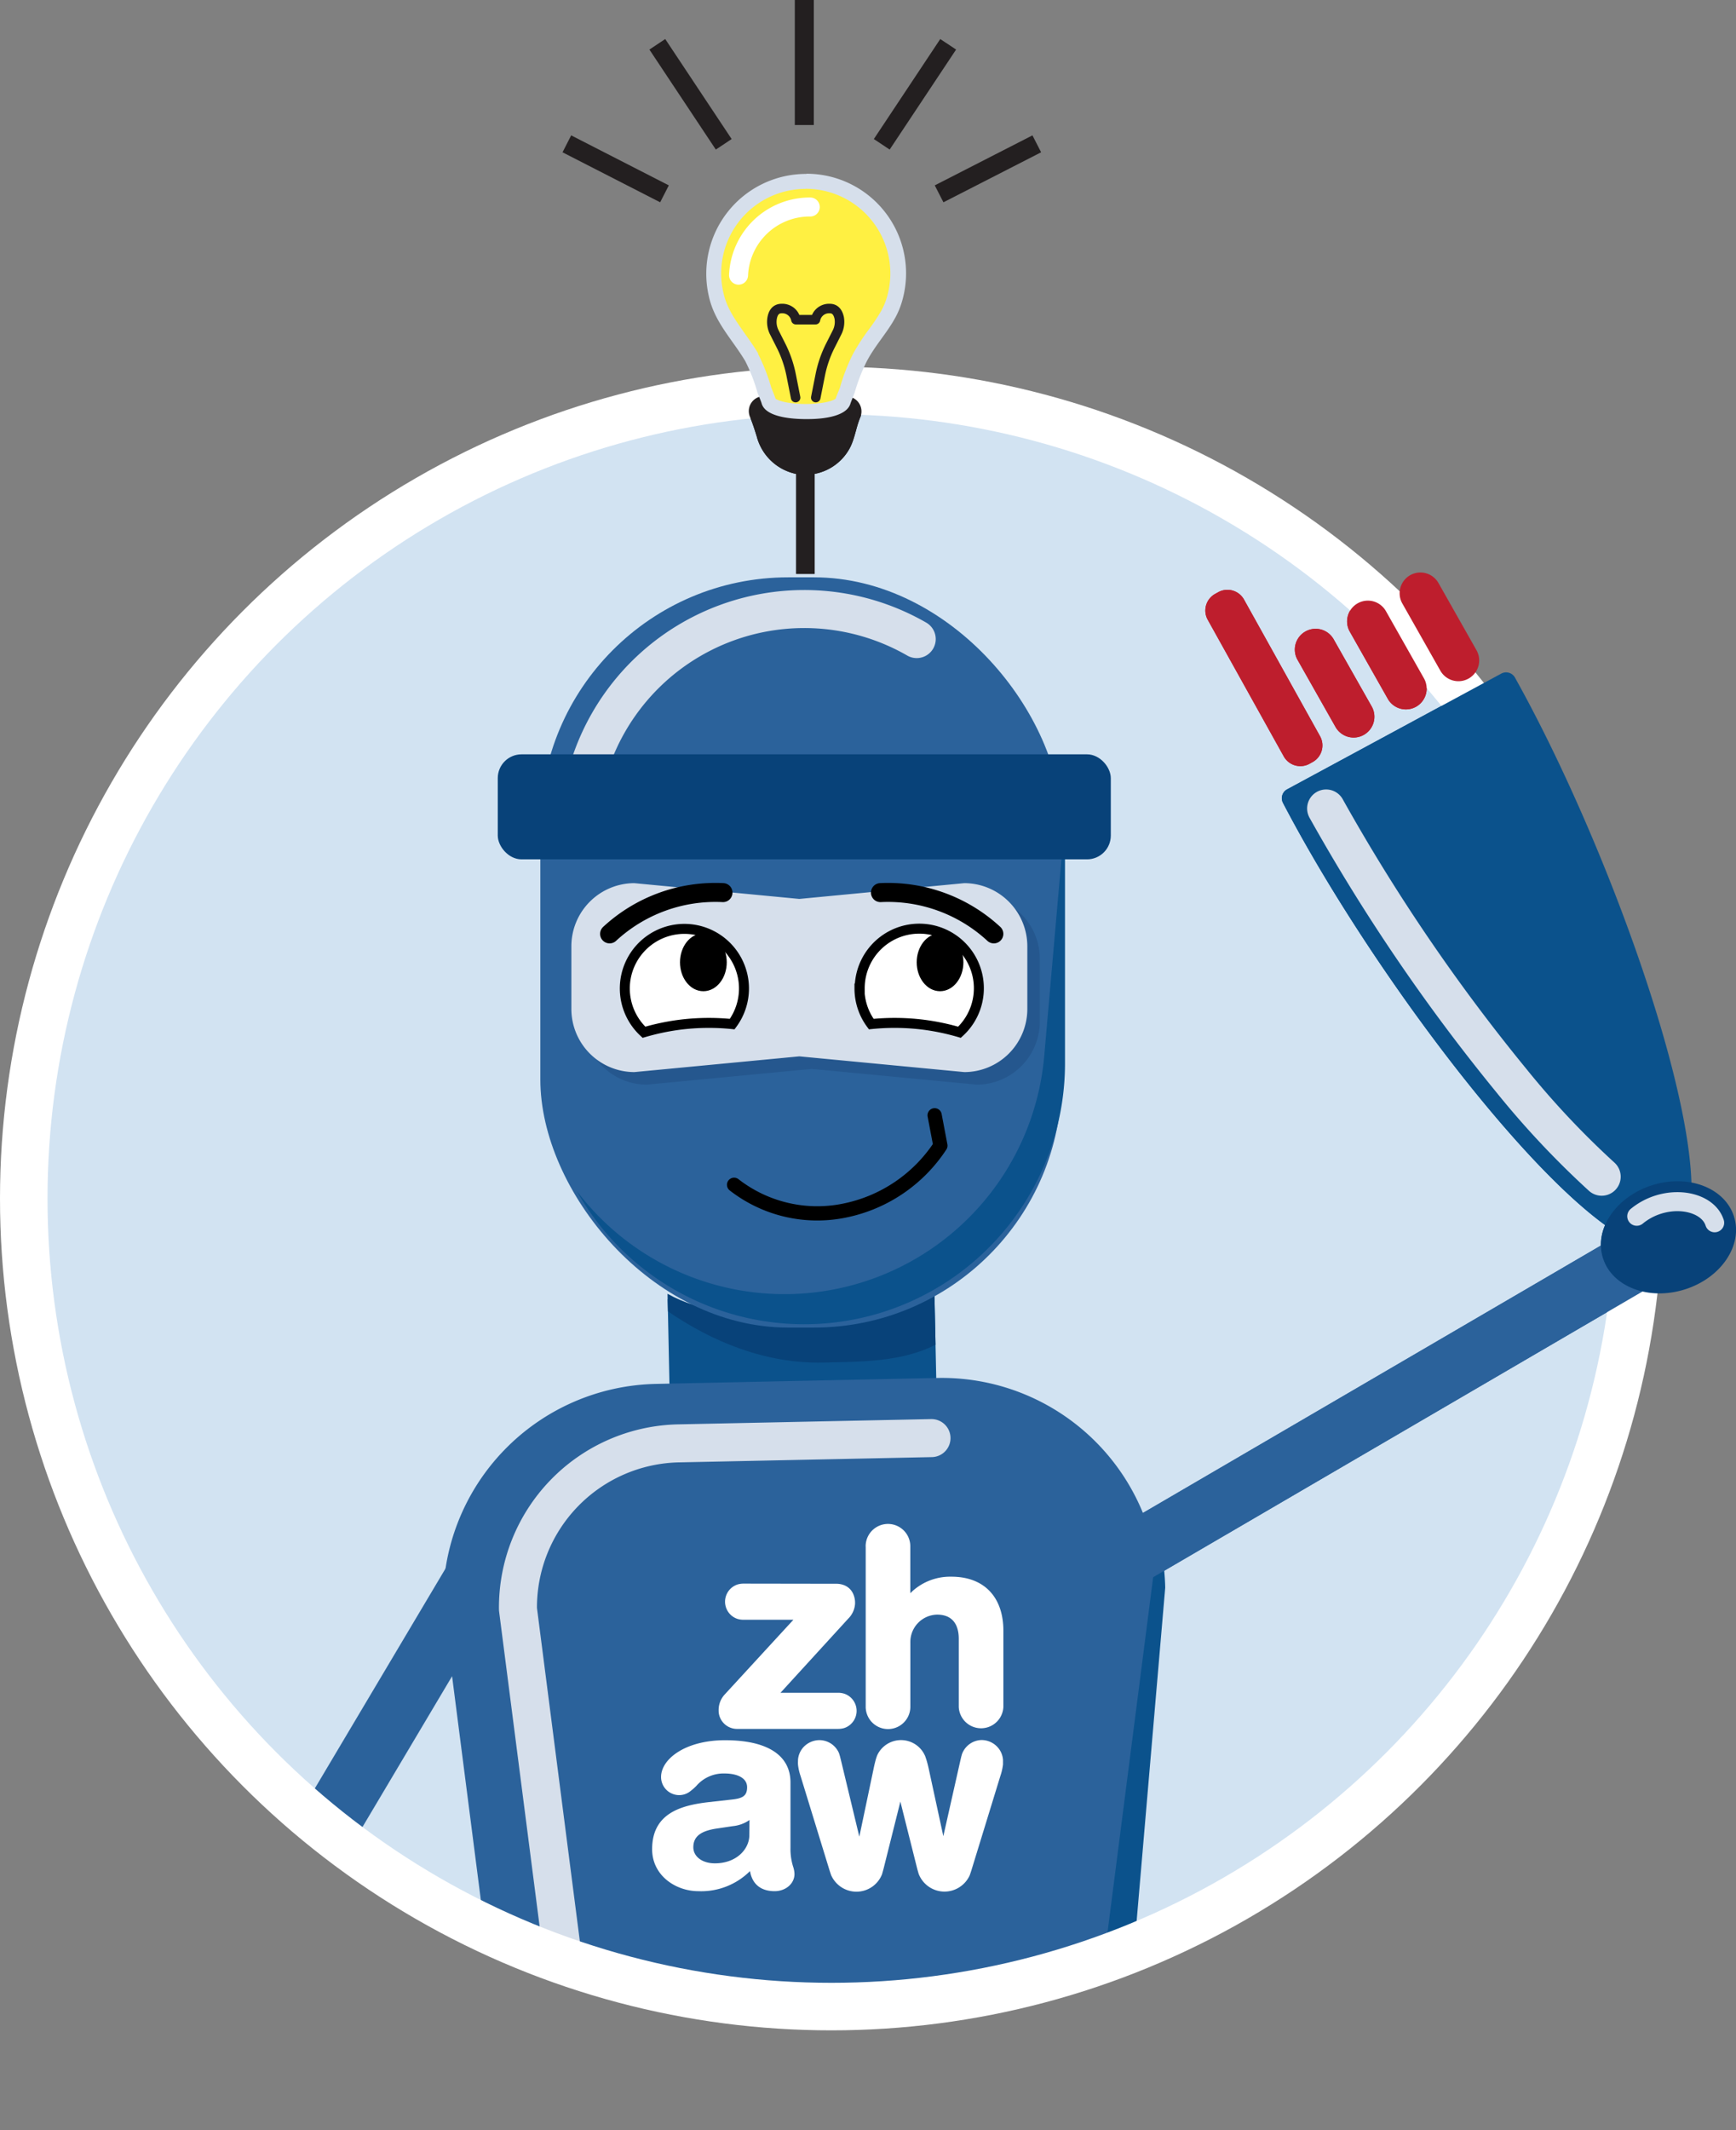 <svg id="set_of_emotion_face" data-name="set of emotion face" xmlns="http://www.w3.org/2000/svg" xmlns:xlink="http://www.w3.org/1999/xlink" viewBox="0 0 365.39 448.14"><rect x="0" y="0" width="365.39" height="448.14" fill="#808080" stroke="none"/><defs><style>.cls-1,.cls-8{fill:#d2e3f2;}.cls-1,.cls-19,.cls-22{stroke:#fff;}.cls-1,.cls-13,.cls-14,.cls-17,.cls-22{stroke-miterlimit:10;}.cls-1,.cls-22{stroke-width:10px;}.cls-2{fill:#2b629b;}.cls-3{fill:#0b528c;}.cls-15,.cls-17,.cls-19,.cls-20,.cls-21,.cls-22,.cls-4,.cls-7{fill:none;}.cls-4,.cls-7{stroke:#d6dfeb;}.cls-15,.cls-19,.cls-20,.cls-21,.cls-4,.cls-7{stroke-linecap:round;stroke-linejoin:round;}.cls-4{stroke-width:8px;}.cls-5{fill:#be1e2d;}.cls-6{fill:#084279;}.cls-15,.cls-17,.cls-19,.cls-7{stroke-width:4px;}.cls-9{clip-path:url(#clip-path);}.cls-10{fill:#231f20;}.cls-11{fill:#25578e;}.cls-12{fill:#d6dfeb;}.cls-13,.cls-16{fill:#fff;}.cls-13,.cls-14,.cls-15,.cls-21{stroke:#000;}.cls-13{stroke-width:2.1px;}.cls-14{stroke-width:1.57px;}.cls-17,.cls-20{stroke:#231f20;}.cls-18{fill:#ffffb3;}.cls-20{stroke-width:2px;}.cls-21{stroke-width:3px;}.cls-23{fill:#fff042;}</style><clipPath id="clip-path" transform="translate(-3.21 -3.45)"><circle class="cls-1" cx="178.21" cy="255.6" r="170"/></clipPath></defs><title>Avatar_RobyCoder_RZ_idea</title><path class="cls-2" d="M209.66,330,109.6,359.7a6.38,6.38,0,0,0-4.34,7.92h0a6.39,6.39,0,0,0,7.92,4.33l96.48-28.63Z" transform="translate(-3.21 -3.45)"/><path class="cls-3" d="M135.21,251.91c.5-1.13,1-2.24,1.51-3.35a2.14,2.14,0,0,1,2.8-1.05l46.84,20.75a2.13,2.13,0,0,1,1.1,2.77c-.48,1.12-1,2.24-1.47,3.37-19.09,43.13-58.87,102.24-72.89,96S116.11,295,135.21,251.91Z" transform="translate(-3.21 -3.45)"/><path class="cls-4" d="M178.5,272.92a393.88,393.88,0,0,1-34.39,60.14,182.44,182.44,0,0,1-17.35,21.62" transform="translate(-3.21 -3.45)"/><path class="cls-5" d="M192.91,227.51h0a4.37,4.37,0,0,0,5.82-2.09L209.25,204a4.38,4.38,0,0,0-2.09-5.82h0a4.37,4.37,0,0,0-5.82,2.09l-10.52,21.43A4.37,4.37,0,0,0,192.91,227.51Z" transform="translate(-3.21 -3.45)"/><rect class="cls-5" x="167.9" y="220.81" width="8.75" height="37.65" rx="4.37" transform="translate(-119.97 295.89) rotate(-65.96)"/><rect class="cls-5" x="172.86" y="209.74" width="8.75" height="37.65" rx="4.37" transform="translate(-106.93 293.87) rotate(-65.96)"/><rect class="cls-5" x="163.36" y="232.05" width="8.75" height="37.65" rx="4.37" transform="translate(-132.92 298.41) rotate(-65.96)"/><ellipse class="cls-6" cx="112.85" cy="368.65" rx="14.47" ry="11.49" transform="translate(-136.79 68.7) rotate(-22.71)"/><path class="cls-7" d="M122.28,364.71c-1.52-3.62-7.11-4.87-12.22-2.73a13.3,13.3,0,0,0-4.24,2.81" transform="translate(-3.21 -3.45)"/><circle class="cls-8" cx="175" cy="252.15" r="170"/><g class="cls-9"><path class="cls-2" d="M361.08,260.64h0a6.39,6.39,0,0,1-2.26,8.74l-116.51,68a6.39,6.39,0,0,1-8.74-2.26h0a6.39,6.39,0,0,1,2.27-8.74l116.5-68A6.38,6.38,0,0,1,361.08,260.64Z" transform="translate(-3.21 -3.45)"/><path class="cls-3" d="M323.84,149.21c-.59-1.09-1.18-2.16-1.77-3.22a2.13,2.13,0,0,0-2.87-.83l-45.07,24.35a2.12,2.12,0,0,0-.88,2.85c.56,1.08,1.14,2.16,1.72,3.24,22.42,41.5,66.69,97.33,80.19,90S346.25,190.71,323.84,149.21Z" transform="translate(-3.21 -3.45)"/><path class="cls-4" d="M282.33,173.54a392.66,392.66,0,0,0,39,57.26,183.08,183.08,0,0,0,19,20.21" transform="translate(-3.21 -3.45)"/><path class="cls-5" d="M259,128.38l.65-.36a4,4,0,0,1,5.42,1.61l16,28.74a4,4,0,0,1-1.61,5.42l-.65.36a4,4,0,0,1-5.42-1.61l-16-28.74A4,4,0,0,1,259,128.38Z" transform="translate(-3.21 -3.45)"/><path class="cls-5" d="M289,130.36h0a4.37,4.37,0,0,0-1.71,5.94l8,14.13a4.37,4.37,0,0,0,5.94,1.72h0a4.38,4.38,0,0,0,1.72-5.94l-8-14.13A4.37,4.37,0,0,0,289,130.36Z" transform="translate(-3.21 -3.45)"/><path class="cls-5" d="M300.06,124.44h0a4.37,4.37,0,0,0-1.71,5.94l8,14.13a4.37,4.37,0,0,0,5.94,1.71h0a4.37,4.37,0,0,0,1.71-5.94l-8-14.13A4.37,4.37,0,0,0,300.06,124.44Z" transform="translate(-3.21 -3.45)"/><path class="cls-5" d="M278,136.29h0a4.37,4.37,0,0,0-1.71,5.94l8,14.13a4.37,4.37,0,0,0,5.94,1.71h0a4.38,4.38,0,0,0,1.72-5.94l-8-14.12A4.36,4.36,0,0,0,278,136.29Z" transform="translate(-3.21 -3.45)"/><ellipse class="cls-6" cx="354.38" cy="263.8" rx="14.47" ry="11.49" transform="translate(-66.53 116.45) rotate(-17.66)"/><path class="cls-7" d="M364.11,260.7c-1.19-3.74-6.65-5.48-11.93-3.8a13.46,13.46,0,0,0-4.47,2.43" transform="translate(-3.21 -3.45)"/><path class="cls-2" d="M34.69,450.69h0a6.38,6.38,0,0,1-2.22-8.75l70.69-118.89a6.38,6.38,0,0,1,8.75-2.22h0a6.38,6.38,0,0,1,2.22,8.75L43.44,448.47A6.38,6.38,0,0,1,34.69,450.69Z" transform="translate(-3.21 -3.45)"/><path class="cls-3" d="M199.89,275.58l.52,24.48-56.16,1.19-.51-24.48a80.06,80.06,0,0,0,56.15-1.19Z" transform="translate(-3.21 -3.45)"/><path class="cls-6" d="M199.84,273.37l.28,13c-7.15,3.59-15.23,3.56-23.76,3.74-12.06.25-23.33-4.43-32.57-10.78l-.08-3.69c7,3.91,14.85,4.22,23.36,4.79C179,281.2,190.36,279.21,199.84,273.37Z" transform="translate(-3.21 -3.45)"/><path class="cls-2" d="M238.63,437.63l8.54-99.44v-.14a45.74,45.74,0,0,0-46.71-44.7l-59.21,1.25a45.76,45.76,0,0,0-44.78,46.64s0,.09,0,.13l12.73,99" transform="translate(-3.21 -3.45)"/><path class="cls-3" d="M234.34,425.36,247,326.89a46.3,46.3,0,0,1,1.46,10.47c0,.06,0,.1,0,.14l-8.53,99.44" transform="translate(-3.21 -3.45)"/><path class="cls-4" d="M123.7,431.45v-.36L112.23,342A34.53,34.53,0,0,1,146,307.11L199.27,306" transform="translate(-3.21 -3.45)"/><rect class="cls-2" x="113.73" y="121.46" width="109.75" height="157.84" rx="52.17"/><path class="cls-3" d="M227.37,179.11V227.2A54.89,54.89,0,0,1,124.6,254,54.88,54.88,0,0,0,223,225.58l4.19-47.9c.06-.57.1-1.13.12-1.69Q227.37,177.54,227.37,179.11Z" transform="translate(-3.21 -3.45)"/><path class="cls-4" d="M125,179.09a47.49,47.49,0,0,1,71.16-41.19" transform="translate(-3.21 -3.45)"/><rect class="cls-6" x="104.77" y="158.7" width="129.03" height="22.09" rx="5"/><line class="cls-10" x1="171.22" y1="120.77" x2="167.36" y2="120.77"/><path class="cls-11" d="M208.81,231.64l-34.73-3.31-34.73,3.31a13.29,13.29,0,0,1-13.26-13.25V205.13a13.3,13.3,0,0,1,13.26-13.25l34.73,3.31,34.73-3.31a13.3,13.3,0,0,1,13.26,13.25v13.26A13.29,13.29,0,0,1,208.81,231.64Z" transform="translate(-3.21 -3.45)"/><path class="cls-12" d="M206.18,229l-34.73-3.31L136.72,229a13.29,13.29,0,0,1-13.25-13.25V202.51a13.29,13.29,0,0,1,13.25-13.26l34.73,3.32,34.73-3.32a13.3,13.3,0,0,1,13.26,13.26v13.25A13.29,13.29,0,0,1,206.18,229Z" transform="translate(-3.21 -3.45)"/><path class="cls-13" d="M159.8,211.41a12.54,12.54,0,0,1-2.48,7.49,48.69,48.69,0,0,0-11.14.15,49.38,49.38,0,0,0-7.43,1.57,12.54,12.54,0,1,1,21.05-9.21Z" transform="translate(-3.21 -3.45)"/><path class="cls-14" d="M155.39,205.9c0,2.92-1.85,5.3-4.14,5.3s-4.13-2.38-4.13-5.3,1.85-5.3,4.13-5.3S155.39,203,155.39,205.9Z" transform="translate(-3.21 -3.45)"/><path class="cls-15" d="M131.52,199.92a32.79,32.79,0,0,1,23.86-8.68" transform="translate(-3.21 -3.45)"/><path class="cls-13" d="M184.11,211.41a12.54,12.54,0,0,0,2.48,7.49,48.69,48.69,0,0,1,11.14.15,49.38,49.38,0,0,1,7.43,1.57,12.54,12.54,0,1,0-21-9.21Z" transform="translate(-3.21 -3.45)"/><path class="cls-14" d="M196.94,205.9c0,2.92,1.85,5.3,4.13,5.3s4.13-2.38,4.13-5.3-1.85-5.3-4.13-5.3S196.94,203,196.94,205.9Z" transform="translate(-3.21 -3.45)"/><path class="cls-15" d="M212.39,199.92a32.79,32.79,0,0,0-23.86-8.68" transform="translate(-3.21 -3.45)"/><path class="cls-16" d="M201.68,401.32h0Z" transform="translate(-3.21 -3.45)"/><path class="cls-16" d="M205.67,372.53l-.15.55-.19.82s-3.08,13.69-3.57,15.85l-3.08-14.22c-.13-.58-.31-1.34-.53-2l-.2-.59a5.52,5.52,0,0,0-10.11-.2,11,11,0,0,0-.43,1.39c-.13.49-.24,1-.33,1.44l-3,14.28-3.83-15.92-.16-.65c-.1-.41-.2-.73-.29-1a4.51,4.51,0,0,0-4.13-2.74,4.64,4.64,0,0,0-3.42,1.56,4.48,4.48,0,0,0-1.08,2.6v.2a7.09,7.09,0,0,0,0,.79,11,11,0,0,0,.54,2.4l6,19.53.13.42.3.89a5.83,5.83,0,0,0,5.32,3.5h0a5.78,5.78,0,0,0,5.4-3.68l.28-1h0s.05-.19.05-.19,3.41-13.6,3.53-14.09c.12.5,3.58,14.27,3.58,14.27l.26.91a5.83,5.83,0,0,0,5.42,3.76h.05a5.85,5.85,0,0,0,5.27-3.39c.12-.33.24-.69.37-1.09l.1-.33,6-19.53a11.79,11.79,0,0,0,.55-2.4c0-.27,0-.53,0-.79v-.2a4.46,4.46,0,0,0-1.09-2.6,4.58,4.58,0,0,0-3.41-1.56A4.5,4.5,0,0,0,205.67,372.53Z" transform="translate(-3.21 -3.45)"/><path class="cls-16" d="M185.42,328.8v33.68a4.7,4.7,0,0,0,9.4.07V349a5.75,5.75,0,0,1,5.63-5.86c4,0,4.56,3.18,4.56,5.07v14.39a4.7,4.7,0,0,0,9.39-.08V346.54c0-7.12-4.08-11.38-10.93-11.38a11.81,11.81,0,0,0-8.66,3.47v-9.91a4.7,4.7,0,0,0-9.4.08Z" transform="translate(-3.21 -3.45)"/><path class="cls-16" d="M170.14,396.15a12.51,12.51,0,0,1-.55-3.95V378.45c0-5.73-4.89-8.89-13.77-8.89-8.33,0-13.47,3.95-13.47,7.74a3.81,3.81,0,0,0,3.81,3.81,3.75,3.75,0,0,0,2.4-.86,11.83,11.83,0,0,0,1.2-1.06,7.55,7.55,0,0,1,6-2.63c2.28,0,4.7.76,4.7,2.9,0,1.87-1.05,2.33-3.12,2.57l-5,.56c-5.88.68-11.87,2.39-11.87,9.9,0,5.52,4.94,8.83,9.73,8.83a14.55,14.55,0,0,0,10.87-4.23c.46,2.73,2.26,4.23,5.18,4.23,2.34,0,4.18-1.59,4.18-3.61A5.2,5.2,0,0,0,170.14,396.15Zm-9.21-6.64c0,3-2.75,5.95-7.24,5.95-2.81,0-4.55-1.52-4.55-3.37,0-2.47,1.85-3.54,5.28-4l3-.45a7.39,7.39,0,0,0,3.54-1.29Z" transform="translate(-3.21 -3.45)"/><polygon class="cls-16" points="152.73 337.35 152.73 337.35 152.73 337.34 152.73 337.35"/><path class="cls-16" d="M159.72,336.62a4.55,4.55,0,0,0-1.28.18,3.81,3.81,0,0,0,0,7.24,4.55,4.55,0,0,0,1.28.18H170.2L155.69,360a4.8,4.8,0,0,0-1.22,3.38v.19a3.88,3.88,0,0,0,4,3.61H179.6a4.69,4.69,0,0,0,1.3-.18,3.81,3.81,0,0,0,0-7.23h0a4.24,4.24,0,0,0-1.29-.19H167.49L181.73,344a4.84,4.84,0,0,0,1.45-3.15l0-.4a4.62,4.62,0,0,0-.47-1.84,3.46,3.46,0,0,0-2.05-1.74,4.44,4.44,0,0,0-1.44-.22Z" transform="translate(-3.21 -3.45)"/><rect class="cls-10" x="167.58" y="72.13" width="3.88" height="48.61"/><line class="cls-17" x1="169.29" y1="26.3" x2="169.29"/><line class="cls-17" x1="139.86" y1="40.78" x2="119.31" y2="30.26"/><line class="cls-17" x1="152.33" y1="30.36" x2="138.35" y2="9.32"/><line class="cls-17" x1="197.66" y1="40.78" x2="218.22" y2="30.26"/><line class="cls-17" x1="185.59" y1="30.36" x2="199.57" y2="9.32"/><path class="cls-10" d="M181.4,86.85a3.16,3.16,0,0,1,2.86,4.44l0,0c-.87,2.07-1.12,4.39-2.17,6.4a10.66,10.66,0,0,1-11.15,5.5,10.85,10.85,0,0,1-8.45-7.91c-.45-1.46-.9-2.85-1.45-4.18a3.14,3.14,0,0,1,2.92-4.3Z" transform="translate(-3.21 -3.45)"/><path class="cls-18" d="M172.4,90c-5.1-.07-7.23-1.2-7.5-2.15-.05-.2-.26-.73-.48-1.29s-.37-.93-.44-1.15a38.93,38.93,0,0,0-2.66-6.8c-.92-1.53-1.87-2.86-2.78-4.15-2-2.87-4-5.58-4.74-9.1A19.37,19.37,0,0,1,172.75,41.6H173A19.36,19.36,0,0,1,191.52,66a15.47,15.47,0,0,1-1.6,3.89,42.13,42.13,0,0,1-2.57,3.84,43.36,43.36,0,0,0-3.21,4.94,38.32,38.32,0,0,0-2.66,6.8c-.07.22-.26.7-.44,1.15s-.43,1.09-.48,1.29c-.27,1-2.4,2.08-7.5,2.15h-.66Z" transform="translate(-3.21 -3.45)"/><path class="cls-12" d="M172.75,43.17H173a17.8,17.8,0,0,1,17,22.4,13.65,13.65,0,0,1-1.44,3.5,41.2,41.2,0,0,1-2.48,3.7,42.66,42.66,0,0,0-3.32,5.12A39.42,39.42,0,0,0,180,85c-.05.16-.27.71-.4,1-.25.64-.4,1-.5,1.32-.36.31-2,1.06-6,1.12h-.61c-4-.06-5.68-.81-6.05-1.12-.09-.3-.24-.68-.49-1.32-.13-.33-.35-.88-.4-1a39.22,39.22,0,0,0-2.78-7.08l0-.08,0-.07c-.91-1.5-1.87-2.86-2.81-4.17-2-2.86-3.78-5.33-4.48-8.53a17.79,17.79,0,0,1,17.41-21.88m0-3.15a21,21,0,0,0-20.49,25.71c1.2,5.48,4.87,9,7.66,13.65a36,36,0,0,1,2.55,6.53c.15.48.81,2,.91,2.4.73,2.57,5.2,3.24,9,3.29h.7c3.79,0,8.27-.72,9-3.29.11-.36.77-1.92.91-2.4a37.54,37.54,0,0,1,2.55-6.53c1.71-3.22,4.05-5.73,5.76-8.74a17,17,0,0,0,1.76-4.28A20.95,20.95,0,0,0,173,40Z" transform="translate(-3.21 -3.45)"/><path class="cls-19" d="M158.66,61.34A15,15,0,0,1,173.75,47" transform="translate(-3.21 -3.45)"/><path class="cls-20" d="M170.67,87.1l-.94-4.74a24,24,0,0,0-2.09-6.11l-1.42-2.81a4.85,4.85,0,0,1-.49-3.08c.18-1,.68-2,2-2a2.91,2.91,0,0,1,3,2.35h4.12a2.91,2.91,0,0,1,3-2.35c1.29,0,1.79,1,2,2a4.91,4.91,0,0,1-.49,3.08l-1.42,2.81a24,24,0,0,0-2.09,6.11l-.94,4.74" transform="translate(-3.21 -3.45)"/><path class="cls-21" d="M157.72,252.71A28.5,28.5,0,0,0,181,258.13a31.59,31.59,0,0,0,20.14-13.66l-1.21-6.38" transform="translate(-3.21 -3.45)"/></g><circle class="cls-22" cx="175" cy="252.15" r="170"/><rect class="cls-10" x="167.58" y="72.13" width="3.88" height="48.61"/><line class="cls-17" x1="169.29" y1="26.3" x2="169.29"/><line class="cls-17" x1="139.86" y1="40.78" x2="119.31" y2="30.26"/><line class="cls-17" x1="152.33" y1="30.36" x2="138.35" y2="9.32"/><line class="cls-17" x1="197.66" y1="40.78" x2="218.22" y2="30.26"/><line class="cls-17" x1="185.59" y1="30.36" x2="199.57" y2="9.32"/><path class="cls-10" d="M181.4,86.85a3.16,3.16,0,0,1,2.86,4.44l0,0c-.87,2.07-1.12,4.39-2.17,6.4a10.66,10.66,0,0,1-11.15,5.5,10.85,10.85,0,0,1-8.45-7.91c-.45-1.46-.9-2.85-1.45-4.18a3.14,3.14,0,0,1,2.92-4.3Z" transform="translate(-3.21 -3.45)"/><path class="cls-23" d="M172.4,90c-5.1-.07-7.23-1.2-7.5-2.15-.05-.2-.26-.73-.48-1.29s-.37-.93-.44-1.15a38.93,38.93,0,0,0-2.66-6.8c-.92-1.53-1.87-2.86-2.78-4.15-2-2.87-4-5.58-4.74-9.1A19.37,19.37,0,0,1,172.75,41.6H173A19.36,19.36,0,0,1,191.52,66a15.47,15.47,0,0,1-1.6,3.89,42.13,42.13,0,0,1-2.57,3.84,43.36,43.36,0,0,0-3.21,4.94,38.32,38.32,0,0,0-2.66,6.8c-.07.22-.26.7-.44,1.15s-.43,1.09-.48,1.29c-.27,1-2.4,2.08-7.5,2.15h-.66Z" transform="translate(-3.21 -3.45)"/><path class="cls-12" d="M172.75,43.17H173a17.8,17.8,0,0,1,17,22.4,13.65,13.65,0,0,1-1.44,3.5,41.2,41.2,0,0,1-2.48,3.7,42.66,42.66,0,0,0-3.32,5.12A39.42,39.42,0,0,0,180,85c-.05.16-.27.71-.4,1-.25.64-.4,1-.5,1.32-.36.31-2,1.06-6,1.12h-.61c-4-.06-5.68-.81-6.05-1.12-.09-.3-.24-.68-.49-1.32-.13-.33-.35-.88-.4-1a39.22,39.22,0,0,0-2.78-7.08l0-.08,0-.07c-.91-1.5-1.87-2.86-2.81-4.17-2-2.86-3.78-5.33-4.48-8.53a17.79,17.79,0,0,1,17.41-21.88m0-3.15a21,21,0,0,0-20.49,25.71c1.2,5.48,4.87,9,7.66,13.65a36,36,0,0,1,2.55,6.53c.15.48.81,2,.91,2.4.73,2.57,5.2,3.24,9,3.29h.7c3.79,0,8.27-.72,9-3.29.11-.36.77-1.92.91-2.4a37.54,37.54,0,0,1,2.55-6.53c1.71-3.22,4.05-5.73,5.76-8.74a17,17,0,0,0,1.76-4.28A20.95,20.95,0,0,0,173,40Z" transform="translate(-3.21 -3.45)"/><path class="cls-19" d="M158.66,61.34A15,15,0,0,1,173.75,47" transform="translate(-3.21 -3.45)"/><path class="cls-20" d="M170.67,87.1l-.94-4.74a24,24,0,0,0-2.09-6.11l-1.42-2.81a4.85,4.85,0,0,1-.49-3.08c.18-1,.68-2,2-2a2.91,2.91,0,0,1,3,2.35h4.12a2.91,2.91,0,0,1,3-2.35c1.29,0,1.79,1,2,2a4.91,4.91,0,0,1-.49,3.08l-1.42,2.81a24,24,0,0,0-2.09,6.11l-.94,4.74" transform="translate(-3.21 -3.45)"/><path class="cls-2" d="M361.08,260.64h0a6.39,6.39,0,0,1-2.26,8.74l-116.51,68a6.39,6.39,0,0,1-8.74-2.26h0a6.39,6.39,0,0,1,2.27-8.74l116.5-68A6.38,6.38,0,0,1,361.08,260.64Z" transform="translate(-3.21 -3.45)"/><path class="cls-3" d="M323.84,149.21c-.59-1.09-1.18-2.16-1.77-3.22a2.13,2.13,0,0,0-2.87-.83l-45.07,24.35a2.12,2.12,0,0,0-.88,2.85c.56,1.08,1.14,2.16,1.72,3.24,22.42,41.5,66.69,97.33,80.19,90S346.25,190.71,323.84,149.21Z" transform="translate(-3.21 -3.45)"/><path class="cls-4" d="M282.33,173.54a392.66,392.66,0,0,0,39,57.26,183.08,183.08,0,0,0,19,20.21" transform="translate(-3.21 -3.45)"/><path class="cls-5" d="M259,128.38l.65-.36a4,4,0,0,1,5.42,1.61l16,28.74a4,4,0,0,1-1.61,5.42l-.65.36a4,4,0,0,1-5.42-1.61l-16-28.74A4,4,0,0,1,259,128.38Z" transform="translate(-3.21 -3.45)"/><path class="cls-5" d="M289,130.36h0a4.37,4.37,0,0,0-1.71,5.94l8,14.13a4.37,4.37,0,0,0,5.94,1.72h0a4.38,4.38,0,0,0,1.72-5.94l-8-14.13A4.37,4.37,0,0,0,289,130.36Z" transform="translate(-3.21 -3.45)"/><path class="cls-5" d="M300.06,124.44h0a4.37,4.37,0,0,0-1.71,5.94l8,14.13a4.37,4.37,0,0,0,5.94,1.71h0a4.37,4.37,0,0,0,1.71-5.94l-8-14.13A4.37,4.37,0,0,0,300.06,124.44Z" transform="translate(-3.21 -3.45)"/><path class="cls-5" d="M278,136.29h0a4.37,4.37,0,0,0-1.71,5.94l8,14.13a4.37,4.37,0,0,0,5.94,1.71h0a4.38,4.38,0,0,0,1.72-5.94l-8-14.12A4.36,4.36,0,0,0,278,136.29Z" transform="translate(-3.21 -3.45)"/><ellipse class="cls-6" cx="354.38" cy="263.8" rx="14.47" ry="11.49" transform="translate(-66.53 116.45) rotate(-17.66)"/><path class="cls-7" d="M364.11,260.7c-1.19-3.74-6.65-5.48-11.93-3.8a13.46,13.46,0,0,0-4.47,2.43" transform="translate(-3.21 -3.45)"/></svg>